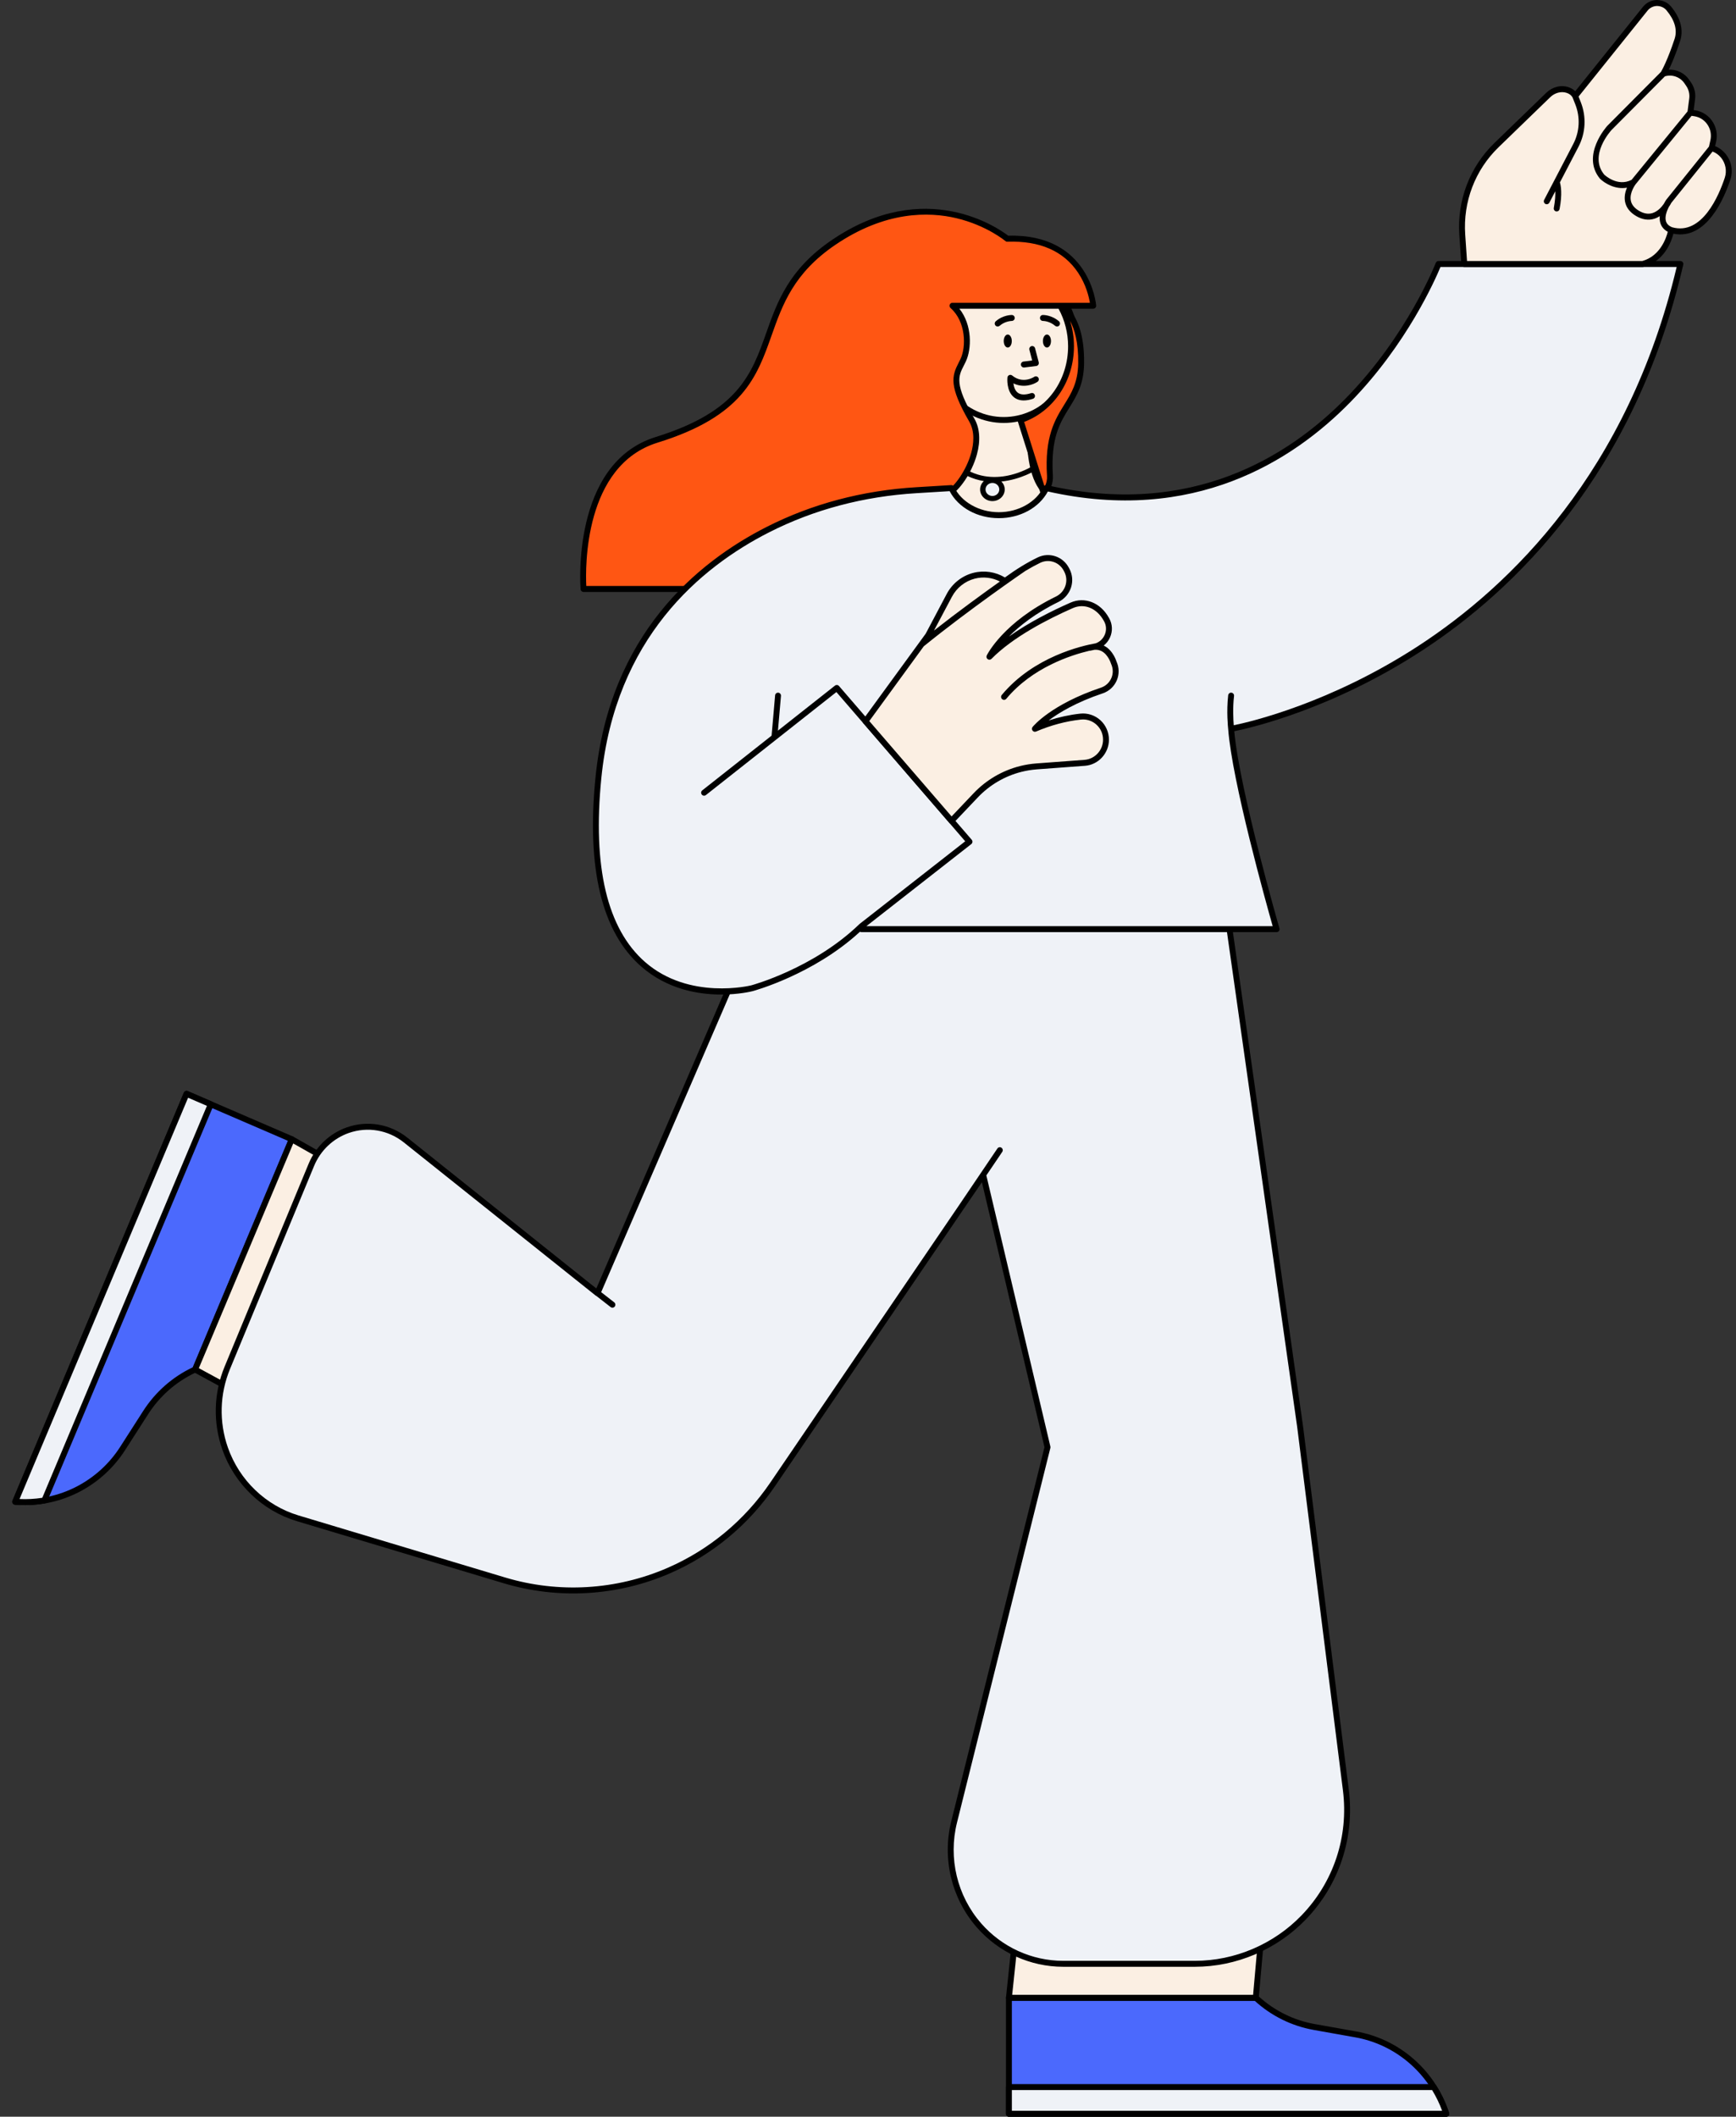 <svg width="105" height="128" viewBox="0 0 105 128" fill="none" xmlns="http://www.w3.org/2000/svg">
<rect x="0" y="0" width="105" height="128" fill="#333333" stroke="none"/>
<path fill-rule="evenodd" clip-rule="evenodd" d="M0.919 90.812L11.283 66.143L17.65 68.891L11.8 82.815L11.733 82.847C10.541 83.408 9.529 84.299 8.813 85.416L7.415 87.594C6.039 89.738 3.636 90.971 1.116 90.823L0.919 90.812ZM87.478 127.82H61.023V120.806H75.956L76.011 120.856C76.988 121.747 78.192 122.342 79.487 122.573L82.012 123.023C84.498 123.465 86.558 125.224 87.412 127.631L87.478 127.82Z" fill="#4B69FD"/>
<path fill-rule="evenodd" clip-rule="evenodd" d="M11.658 82.683L11.663 82.681L17.416 68.986L11.377 66.38L1.182 90.647C3.611 90.768 5.938 89.565 7.266 87.496L8.663 85.318C9.399 84.171 10.434 83.26 11.658 82.683ZM7.564 87.693C6.232 89.768 3.945 91.016 1.519 91.016C1.382 91.016 1.244 91.012 1.106 91.004L0.909 90.992C0.851 90.989 0.798 90.957 0.768 90.908C0.737 90.858 0.733 90.796 0.755 90.742L11.12 66.073C11.158 65.981 11.263 65.939 11.353 65.978L17.72 68.725C17.763 68.744 17.798 68.779 17.815 68.823C17.833 68.868 17.832 68.918 17.814 68.962L11.963 82.886C11.946 82.927 11.915 82.96 11.875 82.979L11.808 83.011C10.645 83.559 9.661 84.425 8.962 85.514L7.564 87.693ZM61.202 127.639H87.225C86.384 125.326 84.38 123.628 81.981 123.201L79.457 122.751C78.128 122.514 76.895 121.905 75.891 120.99L61.202 120.987V127.639ZM87.478 128H61.023C60.925 128 60.846 127.919 60.846 127.82V120.806C60.846 120.707 60.925 120.626 61.023 120.626H75.956C76 120.626 76.042 120.642 76.075 120.672L76.13 120.722C77.083 121.592 78.255 122.17 79.518 122.395L82.043 122.845C84.585 123.298 86.706 125.108 87.579 127.57L87.646 127.759C87.665 127.814 87.657 127.875 87.624 127.924C87.591 127.972 87.536 128 87.478 128Z" fill="black"/>
<path fill-rule="evenodd" clip-rule="evenodd" d="M18.812 86.627L11.8 82.815L17.65 68.89L25.875 73.542C29.16 75.4 30.534 79.469 29.06 82.977C27.366 87.009 22.622 88.699 18.812 86.627ZM76.669 112.774L75.956 120.806H61.023L62.023 111.314C62.423 107.523 65.579 104.647 69.34 104.647C73.665 104.647 77.057 108.409 76.669 112.774Z" fill="#FBEFE3"/>
<path fill-rule="evenodd" clip-rule="evenodd" d="M25.789 73.699L17.736 69.146L12.027 82.734L18.896 86.468C20.668 87.431 22.773 87.597 24.671 86.921C26.568 86.245 28.109 84.781 28.897 82.906C30.338 79.475 29.002 75.517 25.789 73.699ZM24.789 87.261C23.98 87.549 23.136 87.692 22.293 87.692C21.061 87.692 19.832 87.387 18.728 86.786L11.716 82.974C11.634 82.93 11.6 82.83 11.636 82.744L17.486 68.82C17.506 68.773 17.545 68.736 17.592 68.72C17.64 68.703 17.693 68.708 17.736 68.733L25.962 73.385C29.335 75.292 30.737 79.446 29.224 83.047C28.397 85.016 26.78 86.552 24.789 87.261ZM61.221 120.626H75.793L76.492 112.758C76.672 110.728 75.998 108.7 74.64 107.196C73.284 105.691 71.352 104.828 69.34 104.828C65.661 104.828 62.591 107.624 62.2 111.333L61.221 120.626ZM75.956 120.986H61.023C60.973 120.986 60.925 120.965 60.891 120.927C60.857 120.889 60.841 120.838 60.846 120.787L61.846 111.294C62.257 107.402 65.478 104.467 69.34 104.467C71.452 104.467 73.479 105.373 74.903 106.952C76.328 108.532 77.036 110.66 76.846 112.79L76.133 120.822C76.125 120.915 76.048 120.986 75.956 120.986Z" fill="black"/>
<path fill-rule="evenodd" clip-rule="evenodd" d="M2.683 90.734L12.749 66.776L11.283 66.143L0.919 90.812L1.117 90.824C1.647 90.855 2.172 90.821 2.683 90.734ZM86.716 126.205H61.023V127.82H87.478L87.412 127.631C87.232 127.124 86.996 126.648 86.716 126.205Z" fill="#EFF2F7"/>
<path fill-rule="evenodd" clip-rule="evenodd" d="M1.182 90.647C1.633 90.669 2.096 90.644 2.558 90.572L12.516 66.871L11.377 66.38L1.182 90.647ZM2.713 90.912C2.308 90.981 1.903 91.015 1.503 91.015C1.37 91.015 1.238 91.011 1.106 91.004L0.909 90.992C0.851 90.989 0.798 90.957 0.768 90.907C0.737 90.857 0.733 90.795 0.755 90.741L11.12 66.072C11.138 66.028 11.173 65.994 11.217 65.976C11.261 65.958 11.31 65.959 11.353 65.977L12.819 66.61C12.909 66.649 12.951 66.755 12.913 66.846L2.847 90.805C2.823 90.861 2.773 90.902 2.713 90.912ZM61.202 127.639H87.225C87.069 127.21 86.865 126.789 86.618 126.385H61.202V127.639ZM87.478 128H61.023C60.925 128 60.846 127.919 60.846 127.82V126.205C60.846 126.105 60.925 126.025 61.023 126.025H86.716C86.777 126.025 86.833 126.056 86.866 126.108C87.161 126.576 87.401 127.068 87.579 127.57L87.646 127.759C87.665 127.814 87.657 127.876 87.624 127.924C87.591 127.972 87.536 128 87.478 128Z" fill="black"/>
<path fill-rule="evenodd" clip-rule="evenodd" d="M45.999 55.374H74.251L78.633 86.251L81.402 108.244C81.759 111.075 80.816 113.916 78.845 115.954C77.114 117.744 74.745 118.752 72.273 118.752H64.306C62.356 118.752 60.501 117.904 59.209 116.424C57.721 114.718 57.16 112.377 57.711 110.169L63.358 87.516L59.469 71.05L46.734 89.76C45.165 92.066 42.985 93.874 40.445 94.977C37.303 96.342 33.789 96.55 30.512 95.567L18.008 91.813C15.962 91.199 14.33 89.631 13.615 87.593C13.058 86.005 13.106 84.264 13.75 82.71L18.834 70.435C19.242 69.452 20.042 68.692 21.035 68.343C22.226 67.925 23.544 68.15 24.535 68.94L36.139 78.203L45.999 55.374Z" fill="#EFF2F7"/>
<path fill-rule="evenodd" clip-rule="evenodd" d="M74.097 55.554L78.457 86.277L81.226 108.267C81.577 111.061 80.663 113.817 78.718 115.828C77.031 117.572 74.682 118.572 72.273 118.572H64.306C62.408 118.572 60.599 117.745 59.343 116.305C57.892 114.642 57.346 112.364 57.883 110.213L63.53 87.559C63.537 87.531 63.537 87.502 63.531 87.473L59.658 71.077L60.62 69.654C60.675 69.572 60.654 69.46 60.573 69.404C60.492 69.347 60.381 69.369 60.326 69.451L58.093 72.753C58.092 72.755 58.091 72.757 58.09 72.759L46.587 89.658C45.035 91.938 42.887 93.72 40.375 94.811C37.278 96.156 33.793 96.363 30.562 95.394L18.058 91.64C16.074 91.044 14.476 89.509 13.783 87.533C13.239 85.984 13.286 84.296 13.914 82.779L18.998 70.504C19.385 69.57 20.149 68.845 21.093 68.513C22.232 68.114 23.477 68.327 24.424 69.082L35.424 77.862C35.426 77.864 35.429 77.866 35.431 77.868L35.44 77.875L36.029 78.345C36.044 78.357 36.06 78.366 36.078 78.373L36.933 79.039C36.965 79.064 37.004 79.077 37.042 79.077C37.095 79.077 37.148 79.052 37.183 79.006C37.243 78.927 37.228 78.814 37.15 78.753L36.361 78.138L46.115 55.554H74.097ZM58.383 72.963L46.88 89.862C45.29 92.199 43.089 94.025 40.515 95.143C37.342 96.521 33.771 96.732 30.461 95.739L17.957 91.986C15.864 91.357 14.178 89.738 13.447 87.654C12.874 86.02 12.923 84.239 13.585 82.64L18.67 70.365C19.096 69.337 19.937 68.538 20.977 68.172C22.231 67.732 23.602 67.967 24.645 68.799L35.645 77.579L35.648 77.582L36.07 77.911L45.836 55.301C45.864 55.236 45.928 55.193 45.999 55.193H74.251C74.34 55.193 74.415 55.259 74.427 55.348L78.81 86.228L81.579 108.221C81.944 111.125 80.994 113.99 78.972 116.08C77.219 117.893 74.777 118.932 72.273 118.932H64.306C62.307 118.932 60.4 118.062 59.076 116.544C57.547 114.791 56.973 112.392 57.538 110.124L63.174 87.514L59.389 71.486L58.411 72.923L58.387 72.957C58.386 72.96 58.384 72.961 58.383 72.963Z" fill="black"/>
<path fill-rule="evenodd" clip-rule="evenodd" d="M63.275 29.846C63.275 29.846 62.017 28.917 62.241 25.077C62.241 25.077 60.251 26.131 58.081 24.35L57.58 29.802C57.58 29.802 59.085 31.735 60.663 31.548C62.241 31.36 63.275 29.846 63.275 29.846Z" fill="#FBEFE3"/>
<path fill-rule="evenodd" clip-rule="evenodd" d="M62.165 24.587C60.901 25.284 59.583 25.044 58.186 23.849C58.075 23.754 57.918 23.836 57.904 23.997L57.403 29.678C57.398 29.736 57.414 29.794 57.446 29.837C58.484 31.227 59.565 31.865 60.682 31.727C61.783 31.59 62.697 30.969 63.416 29.873C63.479 29.777 63.459 29.638 63.373 29.571C62.604 28.979 62.273 27.389 62.418 24.79C62.427 24.631 62.288 24.52 62.165 24.587ZM57.81 29.706L58.274 24.53L58.368 24.602C59.637 25.541 60.874 25.762 62.065 25.254L62.117 25.231L62.109 25.445C62.038 27.657 62.352 29.123 63.075 29.838L63.097 29.859L63.048 29.926C62.44 30.74 61.701 31.213 60.826 31.352L60.706 31.369C59.713 31.489 58.732 30.921 57.758 29.64L57.81 29.706Z" fill="black"/>
<path fill-rule="evenodd" clip-rule="evenodd" d="M60.709 25.397C63.11 25.397 65.056 23.305 65.056 20.724C65.056 18.143 63.11 16.051 60.709 16.051C58.308 16.051 56.361 18.143 56.361 20.724C56.361 23.305 58.308 25.397 60.709 25.397Z" fill="#FBEFE3"/>
<path fill-rule="evenodd" clip-rule="evenodd" d="M60.709 16.23C63.009 16.23 64.88 18.246 64.88 20.724C64.88 23.203 63.009 25.218 60.709 25.218C58.409 25.218 56.538 23.203 56.538 20.724C56.538 18.246 58.409 16.23 60.709 16.23ZM60.709 25.576C63.203 25.576 65.233 23.399 65.233 20.724C65.233 18.049 63.203 15.873 60.709 15.873C58.214 15.873 56.185 18.049 56.185 20.724C56.185 23.399 58.214 25.576 60.709 25.576Z" fill="black"/>
<path fill-rule="evenodd" clip-rule="evenodd" d="M61.927 22.224C61.934 22.224 61.941 22.223 61.948 22.223L62.675 22.133C62.726 22.127 62.772 22.099 62.801 22.055C62.83 22.012 62.839 21.959 62.826 21.908L62.605 21.059C62.58 20.964 62.483 20.906 62.388 20.931C62.293 20.957 62.236 21.055 62.261 21.151L62.43 21.8L61.905 21.864C61.808 21.876 61.738 21.966 61.75 22.065C61.761 22.157 61.838 22.224 61.927 22.224Z" fill="black"/>
<path fill-rule="evenodd" clip-rule="evenodd" d="M60.709 20.622C60.709 20.84 60.818 21.016 60.953 21.016C61.088 21.016 61.197 20.84 61.197 20.622C61.197 20.405 61.088 20.229 60.953 20.229C60.818 20.229 60.709 20.405 60.709 20.622Z" fill="black"/>
<path fill-rule="evenodd" clip-rule="evenodd" d="M63.079 20.622C63.079 20.84 63.189 21.016 63.324 21.016C63.459 21.016 63.568 20.84 63.568 20.622C63.568 20.405 63.459 20.229 63.324 20.229C63.189 20.229 63.079 20.405 63.079 20.622Z" fill="black"/>
<path fill-rule="evenodd" clip-rule="evenodd" d="M60.344 19.745C60.385 19.745 60.426 19.731 60.46 19.702C60.799 19.407 61.19 19.411 61.194 19.408C61.295 19.405 61.373 19.33 61.375 19.231C61.376 19.132 61.299 19.05 61.201 19.047C61.178 19.048 60.674 19.04 60.228 19.428C60.154 19.493 60.145 19.607 60.209 19.683C60.244 19.724 60.294 19.745 60.344 19.745Z" fill="black"/>
<path fill-rule="evenodd" clip-rule="evenodd" d="M63.933 19.746C63.983 19.746 64.032 19.724 64.068 19.683C64.132 19.607 64.123 19.493 64.049 19.428C63.602 19.04 63.096 19.047 63.075 19.047C62.977 19.05 62.899 19.132 62.902 19.232C62.904 19.33 62.983 19.408 63.08 19.408C63.081 19.408 63.082 19.408 63.084 19.408C63.102 19.408 63.484 19.412 63.817 19.702C63.851 19.731 63.892 19.746 63.933 19.746Z" fill="black"/>
<path fill-rule="evenodd" clip-rule="evenodd" d="M61.92 24.215C62.087 24.215 62.272 24.182 62.475 24.116C62.569 24.086 62.62 23.984 62.59 23.89C62.56 23.795 62.461 23.743 62.366 23.773C61.998 23.893 61.722 23.881 61.546 23.737C61.381 23.602 61.318 23.372 61.295 23.182C61.89 23.477 62.489 23.267 62.753 23.087C62.835 23.032 62.856 22.919 62.802 22.837C62.747 22.755 62.636 22.732 62.555 22.787C62.526 22.806 61.867 23.237 61.221 22.708C61.17 22.667 61.101 22.657 61.04 22.682C60.98 22.708 60.939 22.765 60.932 22.831C60.929 22.863 60.858 23.637 61.321 24.017C61.483 24.149 61.683 24.215 61.92 24.215Z" fill="black"/>
<path fill-rule="evenodd" clip-rule="evenodd" d="M60.072 30.302C60.366 30.302 60.606 29.98 60.606 29.581C60.606 29.182 60.366 28.859 60.072 28.859C59.777 28.859 59.538 29.182 59.538 29.581C59.538 29.98 59.777 30.302 60.072 30.302Z" fill="#EFF2F7"/>
<path fill-rule="evenodd" clip-rule="evenodd" d="M60.025 29.992C60.255 29.992 60.441 29.815 60.441 29.598C60.441 29.381 60.255 29.204 60.025 29.204C59.795 29.204 59.608 29.381 59.608 29.598C59.608 29.815 59.795 29.992 60.025 29.992ZM57.706 27.839C59.814 29.849 62.376 28.233 62.484 28.164C62.559 28.115 62.661 28.133 62.712 28.204C62.764 28.275 62.744 28.372 62.67 28.42C62.654 28.43 61.757 28.997 60.567 29.118C60.692 29.244 60.77 29.412 60.77 29.598C60.77 29.986 60.436 30.302 60.025 30.302C59.614 30.302 59.28 29.986 59.28 29.598C59.28 29.399 59.368 29.22 59.508 29.092C58.837 28.984 58.132 28.686 57.473 28.058C57.409 27.997 57.41 27.898 57.474 27.838C57.538 27.777 57.642 27.778 57.706 27.839Z" fill="black"/>
<path fill-rule="evenodd" clip-rule="evenodd" d="M64.129 18.489H57.609C58.598 19.36 58.641 20.973 58.254 21.788C58.216 21.868 58.177 21.945 58.139 22.019C57.789 22.7 57.518 23.229 58.776 25.402C59.657 26.922 58.197 29.368 57.38 29.815C55.144 31.04 55.803 35.616 55.803 35.616H35.293C35.293 35.616 34.648 28.163 39.722 26.595C44.803 25.024 45.63 22.684 46.505 20.212C47.167 18.343 47.855 16.399 50.428 14.654C56.405 10.601 60.92 14.436 60.92 14.436C65.823 14.262 66.122 18.489 66.122 18.489H64.134C64.134 18.489 65.435 19.055 65.392 21.975C65.374 23.192 64.962 23.855 64.526 24.558C63.962 25.467 63.356 26.443 63.504 28.769C63.529 29.157 63.39 29.541 63.118 29.815L61.721 25.402H61.721C63.493 24.811 64.779 23.036 64.779 20.938C64.779 20.039 64.539 19.202 64.129 18.489Z" fill="#FF5613"/>
<path fill-rule="evenodd" clip-rule="evenodd" d="M35.461 35.435H55.601C55.498 34.504 55.228 30.788 57.295 29.656C57.753 29.406 58.46 28.413 58.742 27.39C58.886 26.867 58.982 26.113 58.623 25.493C57.377 23.343 57.568 22.741 57.981 21.936C58.018 21.863 58.056 21.788 58.094 21.71C58.443 20.974 58.43 19.451 57.492 18.625C57.436 18.576 57.416 18.496 57.442 18.425C57.468 18.355 57.535 18.308 57.609 18.308H65.92C65.864 17.967 65.696 17.225 65.212 16.498C64.336 15.179 62.895 14.55 60.926 14.616C60.882 14.62 60.84 14.602 60.806 14.574C60.795 14.565 59.676 13.631 57.858 13.197C56.184 12.797 53.554 12.751 50.527 14.804C48.003 16.516 47.327 18.426 46.673 20.273C45.782 22.791 44.94 25.169 39.774 26.767C35.31 28.147 35.407 34.342 35.461 35.435ZM55.803 35.796H35.293C35.201 35.796 35.124 35.724 35.116 35.631C35.109 35.555 34.518 28.015 39.67 26.422C44.665 24.877 45.478 22.582 46.338 20.151V20.151C47.011 18.249 47.707 16.282 50.329 14.504C55.993 10.663 60.437 13.834 60.979 14.254C65.928 14.111 66.297 18.432 66.3 18.476C66.303 18.526 66.286 18.575 66.253 18.612C66.219 18.648 66.172 18.669 66.123 18.669H64.647C65.057 19.11 65.598 20.058 65.57 21.978C65.551 23.245 65.127 23.929 64.677 24.653L64.677 24.655L64.676 24.655C64.117 25.557 63.538 26.49 63.682 28.757C63.71 29.201 63.55 29.634 63.243 29.943C63.21 29.977 63.164 29.996 63.118 29.996C63.104 29.996 63.09 29.994 63.076 29.991C63.015 29.976 62.967 29.93 62.949 29.871L61.551 25.457C61.522 25.362 61.572 25.261 61.665 25.23C63.422 24.645 64.602 22.92 64.602 20.938C64.602 20.142 64.403 19.36 64.026 18.669H58.027C58.808 19.648 58.78 21.095 58.414 21.866C58.376 21.948 58.336 22.026 58.297 22.102C57.962 22.753 57.721 23.224 58.93 25.31C59.265 25.888 59.318 26.64 59.085 27.487C58.764 28.651 57.994 29.684 57.465 29.974C55.364 31.124 55.973 35.545 55.979 35.59C55.986 35.642 55.972 35.694 55.937 35.733C55.904 35.773 55.855 35.796 55.803 35.796ZM65.214 21.973C65.233 20.704 64.99 19.9 64.722 19.402C64.878 19.896 64.957 20.414 64.957 20.938C64.957 23.013 63.754 24.828 61.944 25.514L63.183 29.432C63.291 29.236 63.342 29.011 63.327 28.78C63.175 26.397 63.812 25.369 64.375 24.463L64.375 24.462C64.798 23.782 65.197 23.139 65.214 21.973Z" fill="black"/>
<path fill-rule="evenodd" clip-rule="evenodd" d="M52.103 56.186H77.214C77.214 56.186 74.72 47.558 74.462 44.071C74.462 44.071 95.961 40.412 101.637 15.963H87.006C87.006 15.963 80.308 33.435 63.282 29.514C62.833 30.473 61.719 31.153 60.413 31.153C59.107 31.153 57.993 30.473 57.544 29.514L55.436 29.642C52.315 29.831 49.245 30.605 46.449 32.024C42.037 34.263 37.032 38.631 36.194 47.035C34.646 62.548 45.481 59.76 45.481 59.76C45.481 59.76 49.265 58.757 52.103 56.012" fill="#EFF2F7"/>
<path fill-rule="evenodd" clip-rule="evenodd" d="M52.402 56.006L58.748 51.042C58.786 51.011 58.811 50.966 58.816 50.916C58.821 50.867 58.805 50.817 58.773 50.78L50.746 41.483C50.684 41.411 50.578 41.401 50.503 41.459L47.053 44.182L47.236 42.082C47.244 41.983 47.172 41.896 47.074 41.887C46.975 41.878 46.889 41.951 46.881 42.051L46.669 44.485L42.477 47.793C42.399 47.854 42.386 47.967 42.446 48.046C42.506 48.125 42.618 48.139 42.696 48.078L46.947 44.723L46.95 44.72L50.589 41.849L58.38 50.873L51.994 55.869C51.988 55.874 51.982 55.879 51.977 55.885C49.205 58.565 45.474 59.575 45.437 59.585C45.401 59.594 41.688 60.51 39.014 58.172C36.724 56.169 35.835 52.428 36.371 47.053C37.215 38.597 42.36 34.3 46.529 32.185C49.235 30.812 52.236 30.016 55.447 29.822L57.438 29.701C57.962 30.697 59.115 31.333 60.413 31.333C61.702 31.333 62.848 30.705 63.378 29.721C72.178 31.695 78.171 27.889 81.655 24.336C85.098 20.825 86.828 16.864 87.125 16.144H101.412C98.462 28.567 91.324 35.442 85.838 39.026C80.484 42.523 75.626 43.651 74.622 43.856C74.595 43.519 74.557 42.791 74.639 42.087C74.651 41.989 74.581 41.899 74.483 41.887C74.387 41.874 74.297 41.946 74.285 42.045C74.173 43.014 74.274 43.993 74.285 44.086C74.518 47.232 76.58 54.606 76.977 56.006H52.402ZM45.525 59.935C45.456 59.952 44.694 60.142 43.623 60.141C42.25 60.141 40.367 59.83 38.785 58.448C36.399 56.364 35.468 52.517 36.017 47.017C36.877 38.397 42.121 34.019 46.369 31.863C49.119 30.467 52.166 29.659 55.425 29.462L57.533 29.334C57.604 29.332 57.673 29.37 57.705 29.437C58.135 30.355 59.223 30.973 60.413 30.973C61.602 30.973 62.691 30.355 63.121 29.437C63.157 29.36 63.241 29.319 63.321 29.338C72.031 31.344 77.957 27.591 81.394 24.091C85.13 20.285 86.823 15.942 86.84 15.898C86.867 15.829 86.932 15.783 87.006 15.783H101.637C101.691 15.783 101.743 15.809 101.776 15.852C101.81 15.895 101.823 15.951 101.81 16.005C98.865 28.693 91.596 35.697 86.018 39.337C80.555 42.903 75.598 44.028 74.653 44.218C74.968 47.745 77.36 56.051 77.385 56.136C77.4 56.19 77.39 56.249 77.356 56.294C77.323 56.34 77.27 56.367 77.214 56.367H52.103C52.071 56.367 52.04 56.358 52.014 56.343C49.201 58.939 45.564 59.925 45.525 59.935Z" fill="black"/>
<path fill-rule="evenodd" clip-rule="evenodd" d="M88.444 14.204L88.566 15.964H99.358C100.82 15.572 101.078 13.914 101.078 13.914C103.075 14.482 104.159 11.809 104.491 10.8C104.569 10.566 104.583 10.316 104.537 10.074C104.445 9.589 104.115 9.184 103.662 9L103.529 8.946L103.625 8.518C103.701 8.177 103.647 7.819 103.473 7.517C103.264 7.154 102.902 6.907 102.491 6.847L102.239 6.81L102.348 5.984C102.388 5.675 102.315 5.361 102.141 5.103L102.034 4.944C101.719 4.475 101.135 4.277 100.605 4.457C100.605 4.457 100.98 3.853 101.453 2.415C101.696 1.676 101.337 0.995 100.931 0.507C100.558 0.058 99.868 0.076 99.507 0.535L95.273 5.808C95.166 5.617 94.999 5.508 94.822 5.447C94.412 5.307 93.958 5.44 93.646 5.743L90.517 8.772C89.063 10.18 88.303 12.17 88.444 14.204ZM65.901 39.172C65.997 39.142 66.088 39.123 66.173 39.115L65.901 39.172ZM67.366 40.076C67.366 40.076 67.064 39.029 66.173 39.115L66.186 39.112C66.911 38.96 67.298 38.135 66.934 37.482C66.92 37.456 66.911 37.442 66.911 37.442C66.464 36.641 65.623 36.252 64.817 36.607C63.368 37.245 61.186 38.352 59.843 39.713C59.843 39.713 60.802 37.767 63.946 36.234C64.597 35.916 64.866 35.123 64.523 34.479L64.489 34.414C64.171 33.816 63.448 33.578 62.843 33.869C62.312 34.126 61.613 34.525 60.789 35.137C59.634 34.365 58.074 34.764 57.42 35.999L56.145 38.406L52.349 43.613L57.55 49.637L59.009 48.1C59.75 47.318 60.694 46.764 61.732 46.501C62.049 46.421 62.371 46.369 62.696 46.344L65.611 46.128C66.335 46.074 66.895 45.463 66.895 44.728C66.895 43.889 66.175 43.242 65.353 43.333C64.616 43.414 63.663 43.615 62.595 44.071C62.595 44.071 63.661 42.754 66.645 41.755C67.334 41.524 67.677 40.741 67.366 40.076Z" fill="#FBEFE3"/>
<path fill-rule="evenodd" clip-rule="evenodd" d="M99.335 15.783H88.731L88.622 14.191C88.484 12.205 89.219 10.277 90.64 8.903L93.769 5.873C94.046 5.606 94.436 5.505 94.765 5.618C94.924 5.672 95.037 5.76 95.112 5.886L95.282 6.316C95.589 7.095 95.544 7.966 95.157 8.708L94.001 10.927L93.998 10.932L93.996 10.935L93.995 10.938L93.396 12.087C93.35 12.175 93.384 12.284 93.47 12.33C93.497 12.345 93.525 12.351 93.553 12.351C93.617 12.351 93.679 12.316 93.711 12.255L94.069 11.568C94.079 11.804 94.063 12.135 93.98 12.573C93.962 12.671 94.025 12.765 94.121 12.784C94.133 12.786 94.144 12.787 94.155 12.787C94.239 12.787 94.314 12.727 94.329 12.641C94.503 11.723 94.408 11.224 94.349 11.031L95.472 8.876C95.907 8.041 95.959 7.059 95.613 6.182L95.478 5.84L99.645 0.649C99.787 0.468 99.998 0.364 100.225 0.361C100.452 0.368 100.654 0.453 100.795 0.623C101.299 1.229 101.464 1.812 101.284 2.358C100.867 3.625 100.525 4.24 100.464 4.345L97.212 7.614C97.191 7.637 95.609 9.392 96.771 10.805C97.064 11.089 97.705 11.477 98.405 11.348C98.307 11.581 98.23 11.882 98.288 12.193C98.356 12.551 98.585 12.846 98.969 13.069C99.343 13.285 99.711 13.338 100.063 13.226C100.182 13.189 100.29 13.134 100.389 13.07C100.376 13.204 100.382 13.341 100.42 13.471C100.487 13.706 100.64 13.889 100.874 14.017C100.779 14.395 100.416 15.48 99.335 15.783ZM101.887 5.045C101.625 4.657 101.142 4.483 100.7 4.616L97.468 7.865C97.411 7.927 96.083 9.405 97.03 10.559C97.063 10.59 97.836 11.316 98.685 10.874L102.07 6.736L102.171 5.96C102.206 5.694 102.144 5.426 101.995 5.204L101.887 5.045ZM102.312 7.004L98.942 11.126L98.938 11.13C98.934 11.135 98.546 11.634 98.638 12.126C98.685 12.376 98.856 12.587 99.145 12.755C99.43 12.92 99.702 12.963 99.955 12.883C100.264 12.785 100.495 12.526 100.631 12.331C100.71 12.18 100.781 12.079 100.79 12.066L100.791 12.065C100.794 12.061 100.797 12.057 100.801 12.053L103.365 8.864L103.452 8.478C103.518 8.181 103.471 7.872 103.32 7.608C103.137 7.29 102.825 7.078 102.465 7.026L102.312 7.004ZM103.584 9.163L103.596 9.168C103.995 9.329 104.281 9.68 104.362 10.108C104.403 10.322 104.389 10.542 104.323 10.743C103.969 11.816 102.95 14.254 101.133 13.742C100.93 13.657 100.809 13.536 100.761 13.37C100.686 13.108 100.807 12.77 100.93 12.527C101.012 12.409 101.064 12.312 101.085 12.27L103.584 9.163ZM88.566 16.144H99.358C99.374 16.144 99.389 16.142 99.404 16.138C100.672 15.799 101.094 14.603 101.213 14.132C103.213 14.535 104.285 11.995 104.66 10.858C104.746 10.598 104.764 10.315 104.712 10.04C104.608 9.494 104.244 9.045 103.736 8.836L103.799 8.558C103.885 8.171 103.824 7.769 103.627 7.426C103.389 7.012 102.984 6.736 102.516 6.668L102.439 6.657L102.524 6.007C102.571 5.654 102.487 5.296 102.289 5.001L102.181 4.842C101.898 4.422 101.424 4.19 100.937 4.213C101.094 3.89 101.341 3.327 101.622 2.472C101.84 1.808 101.648 1.089 101.067 0.391C100.857 0.138 100.545 0.01 100.22 0C99.886 0.005 99.576 0.158 99.367 0.422L95.277 5.518C95.171 5.411 95.038 5.33 94.879 5.276C94.419 5.119 93.9 5.248 93.523 5.612L90.394 8.642C88.897 10.091 88.121 12.123 88.266 14.216L88.388 15.976C88.395 16.071 88.472 16.144 88.566 16.144ZM66.317 43.82C66.094 43.617 65.803 43.505 65.505 43.505C65.46 43.505 65.416 43.508 65.372 43.513C64.468 43.612 63.557 43.856 62.664 44.237C62.588 44.269 62.501 44.245 62.452 44.179C62.403 44.112 62.405 44.021 62.457 43.957C62.502 43.901 63.591 42.587 66.59 41.583C66.874 41.488 67.104 41.275 67.221 40.998C67.337 40.724 67.332 40.424 67.196 40.127C67.195 40.122 67.035 39.595 66.637 39.38C66.505 39.309 66.358 39.28 66.198 39.294L65.938 39.349C65.921 39.352 65.904 39.354 65.888 39.352C64.769 39.617 62.434 40.368 60.864 42.257C60.828 42.299 60.778 42.321 60.727 42.321C60.687 42.321 60.646 42.307 60.613 42.279C60.538 42.214 60.528 42.101 60.591 42.025C62.518 39.708 65.449 39.046 66.272 38.902C66.512 38.816 66.705 38.638 66.813 38.398C66.934 38.127 66.922 37.826 66.78 37.571L66.757 37.531C66.333 36.771 65.582 36.467 64.888 36.773C63.361 37.446 61.268 38.524 59.969 39.841C59.907 39.903 59.81 39.911 59.739 39.86C59.668 39.808 59.645 39.712 59.684 39.633C59.724 39.551 60.707 37.614 63.87 36.072C64.145 35.937 64.349 35.702 64.443 35.411C64.533 35.127 64.507 34.826 64.367 34.564L64.333 34.499C64.06 33.987 63.44 33.782 62.92 34.032C62.624 34.175 62.322 34.34 62.015 34.526C61.966 34.559 58.642 36.835 55.873 39.082L52.578 43.603L57.556 49.37L58.881 47.975C59.646 47.168 60.617 46.598 61.689 46.326C62.013 46.244 62.348 46.19 62.684 46.165L65.599 45.948C66.225 45.901 66.717 45.365 66.717 44.728C66.717 44.377 66.575 44.054 66.317 43.82ZM56.491 38.13C57.944 36.989 59.443 35.9 60.479 35.163C60.013 34.923 59.472 34.859 58.961 34.99C58.37 35.142 57.865 35.541 57.577 36.085L56.491 38.13ZM55.989 38.32L55.617 38.83C55.605 38.842 55.595 38.855 55.588 38.87L52.206 43.506C52.157 43.574 52.16 43.668 52.216 43.732L57.416 49.756C57.449 49.794 57.496 49.816 57.546 49.817H57.55C57.598 49.817 57.645 49.797 57.678 49.762L59.137 48.225C59.856 47.467 60.769 46.932 61.776 46.676C62.08 46.599 62.395 46.548 62.71 46.524L65.625 46.308C66.436 46.247 67.073 45.553 67.073 44.728C67.073 44.279 66.884 43.85 66.555 43.551C66.223 43.25 65.778 43.105 65.334 43.154C64.698 43.224 64.059 43.363 63.426 43.567C64.036 43.107 65.084 42.468 66.701 41.926C67.082 41.798 67.391 41.512 67.548 41.14C67.703 40.775 67.695 40.359 67.528 39.999C67.529 39.998 67.337 39.35 66.807 39.063C66.795 39.057 66.784 39.051 66.773 39.045L66.762 39.04L66.756 39.037C66.918 38.909 67.05 38.741 67.137 38.547C67.305 38.17 67.288 37.75 67.09 37.393L67.061 37.344C66.557 36.439 65.603 36.064 64.746 36.442C63.634 36.932 62.225 37.635 61.023 38.492C61.654 37.856 62.617 37.083 64.024 36.397C64.383 36.221 64.659 35.902 64.781 35.522C64.902 35.144 64.867 34.743 64.681 34.393L64.646 34.328C64.284 33.646 63.458 33.374 62.767 33.707C62.129 34.015 61.461 34.423 60.782 34.92C60.209 34.577 59.521 34.475 58.873 34.641C58.186 34.817 57.599 35.281 57.263 35.914L55.989 38.32Z" fill="black"/>
</svg>
